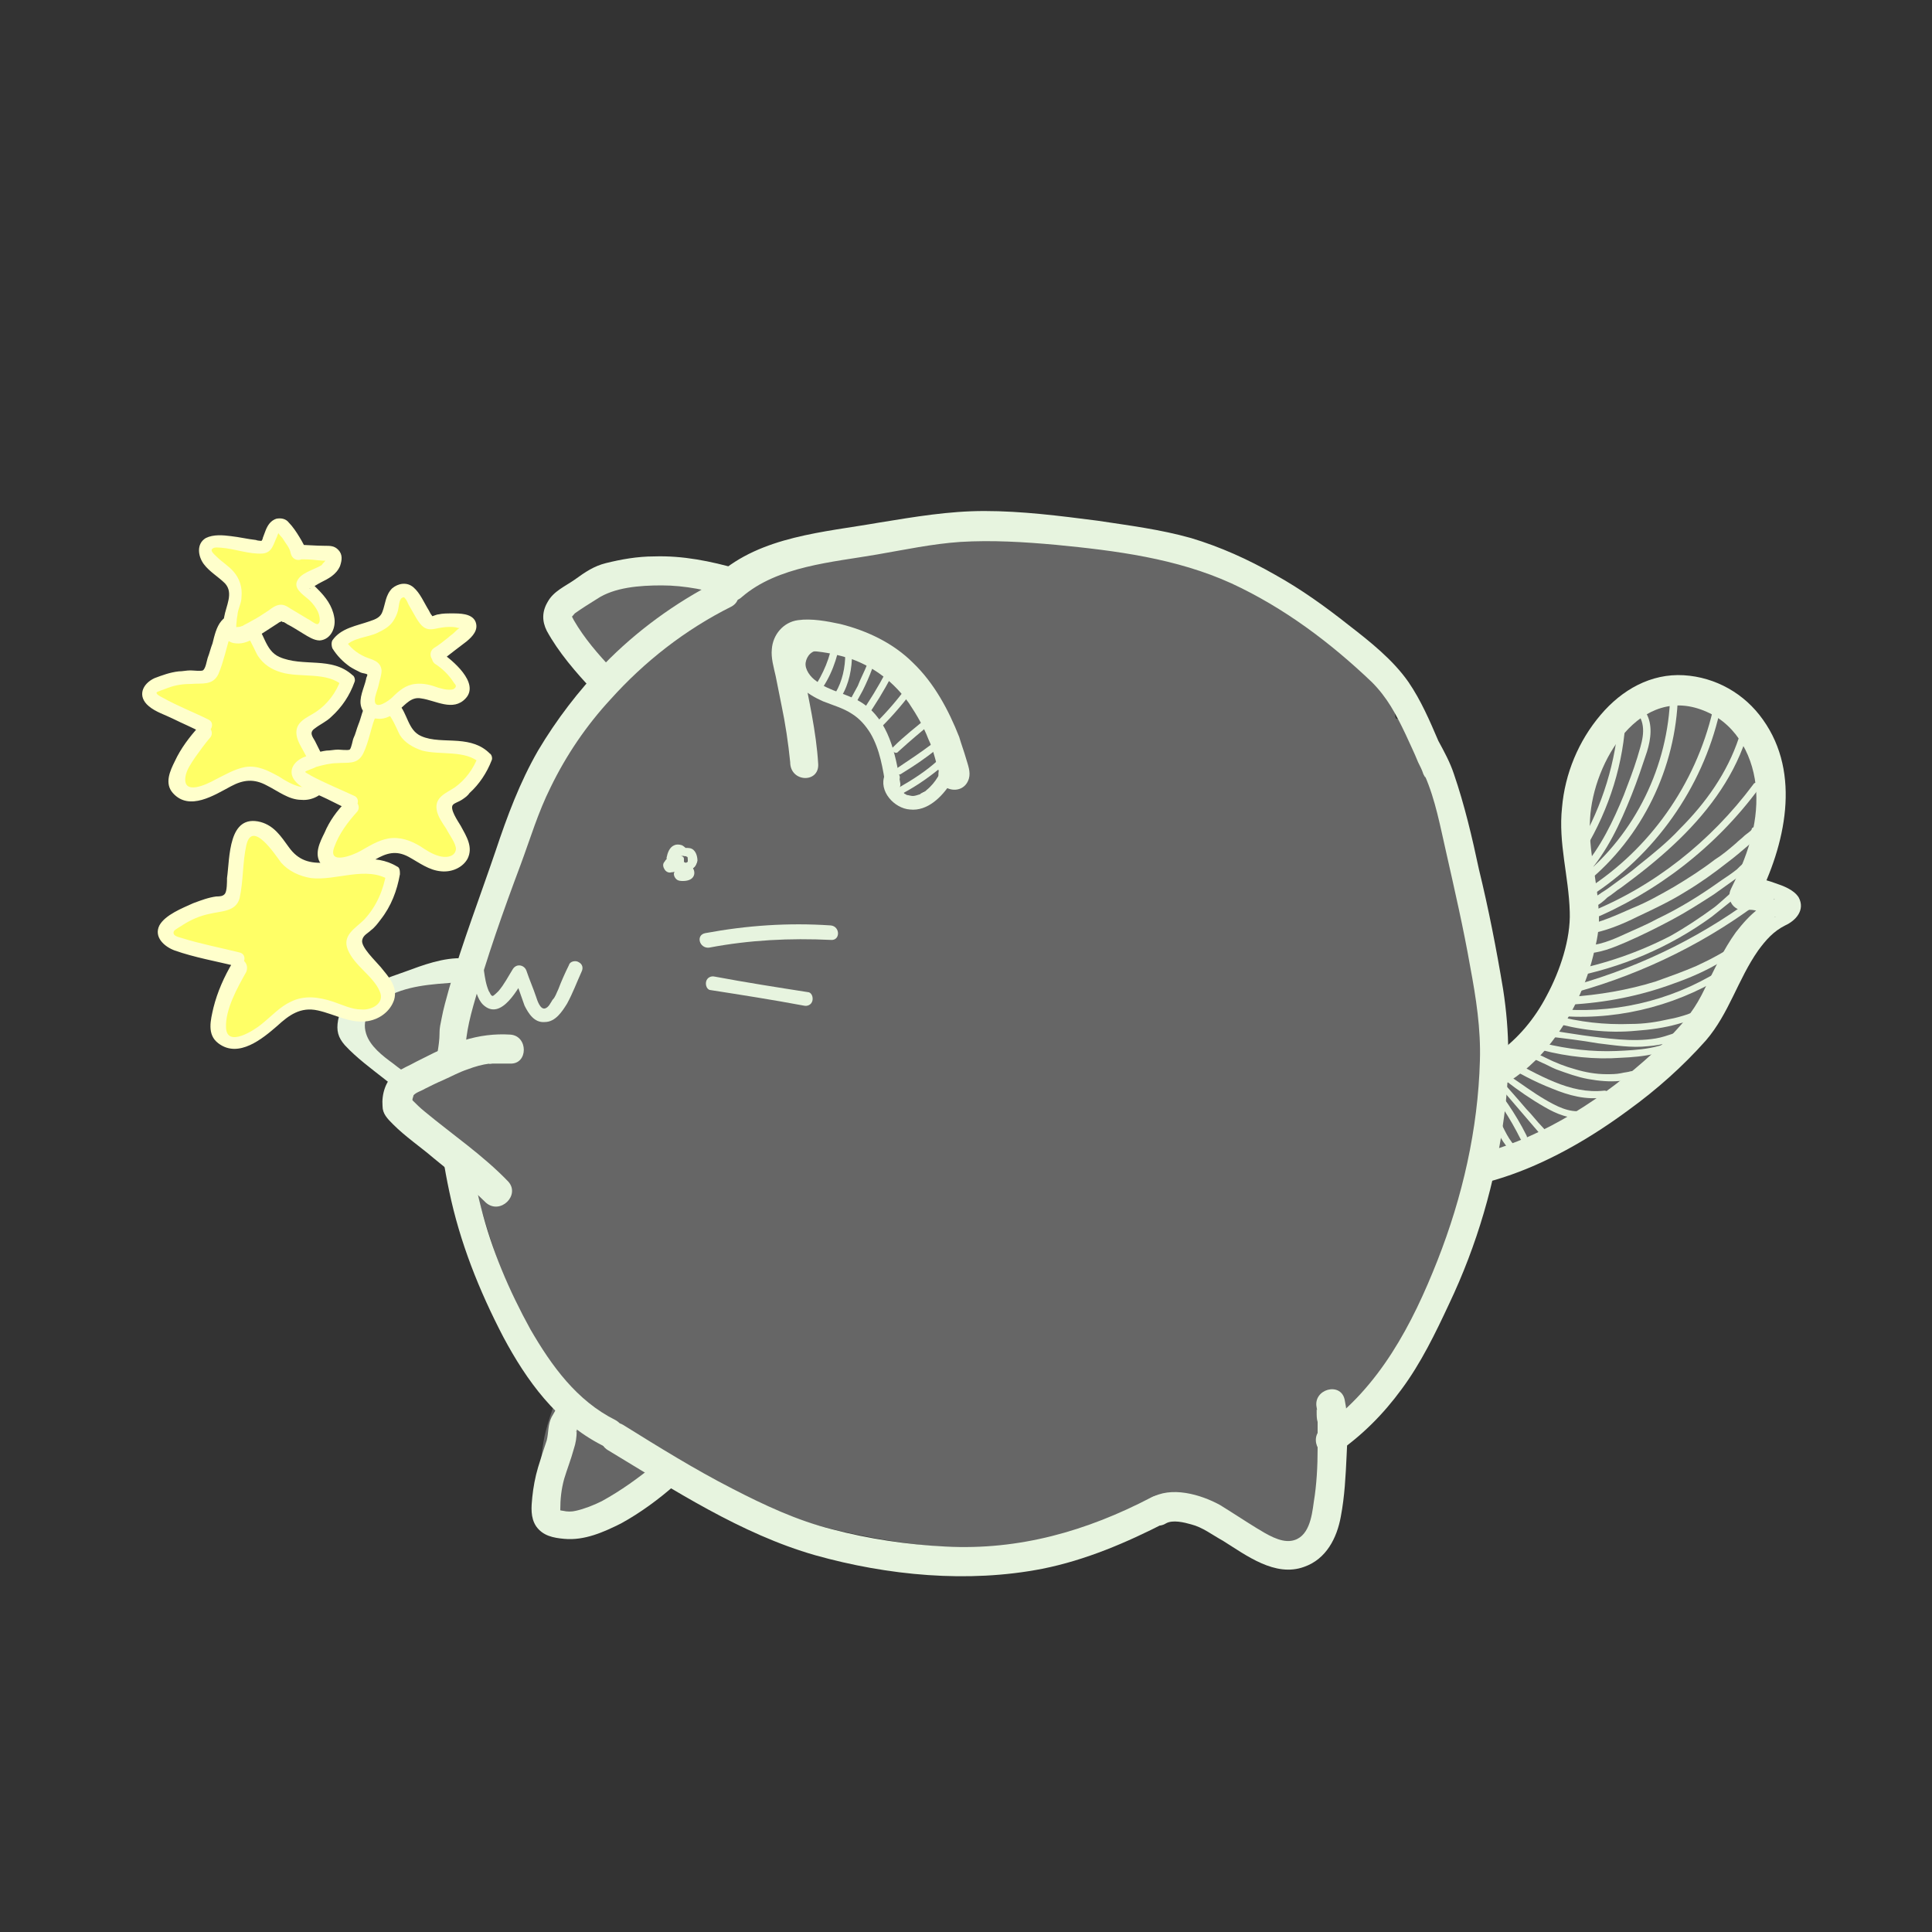 <?xml version="1.0" encoding="utf-8"?>
<!-- Generator: Adobe Illustrator 26.3.1, SVG Export Plug-In . SVG Version: 6.00 Build 0)  -->
<svg version="1.1" id="Calque_1" xmlns="http://www.w3.org/2000/svg" xmlns:xlink="http://www.w3.org/1999/xlink" x="0px" y="0px"
	 viewBox="0 0 200 200" style="enable-background:new 0 0 200 200;" xml:space="preserve">
<rect x="0" y="0" width="200" height="200" fill="#333333" stroke="none"/>
<style type="text/css">
	.st0{fill:#666666;}
	.st1{fill:#E7F4DF;}
	.st2{fill:#666666;stroke:#666666;stroke-width:0.5;stroke-miterlimit:10;}
	.st3{fill:none;stroke:#E7F4DF;stroke-miterlimit:10;}
	.st4{fill:#FFFF66;}
	.st5{fill:#FFFFCC;}
</style>
<g>
	<g>
		<path class="st0" d="M181.7,96.5c0.4-1,2.1-1.6,1.9-2.6c-0.1-0.5-0.4-1-0.7-1.3c-0.3-0.3-0.6-0.5-0.9-0.7
			c-0.1-0.1-0.7-0.3-0.8-0.5c-0.2-0.6,1.3-2,1.6-2.4c0.7-1.1,1.3-2.3,1.6-3.5c1.5-6-2.1-12-8-13.7c-0.6-0.2-1.1,0.1-1.4,0.4
			c-3.3-1-6.7,1.1-8.7,3.9c-1.3,1.8-2.6,4.1-3.1,6.2c-0.5,2,0.1,4,0.2,6c0.3,4.5-0.2,9.1-1.7,13.4c-0.7,2.1-1.7,4-3.3,5.5
			c-1.4,1.3-3,2.3-4.6,3.3c-3.5,2.2-7.2,4.6-8.5,8.8c-0.3,0.8,0.4,1.8,1.3,1.8c10.2-0.5,20.1-4.8,27.5-11.8
			C177.8,105.8,179.8,101.1,181.7,96.5z"/>
	</g>
	<g>
		<g>
			<g>
				<path class="st1" d="M147.8,114.8c4.9-0.5,9.3-2.6,12.4-6.4c2.4-2.9,4.1-6.5,4.9-10.2c0.3-1.2,0.5-2.5,0.4-3.7
					c-0.1-3.3-1.1-6.4-0.9-9.7c0.3-5.9,5.2-14.2,12.1-11.1c3.2,1.4,4.9,4.8,5.1,8.2c0.2,3.6-1,6.9-2.6,10.1
					c-0.6,1.2,0.4,2.5,1.7,2.2c0.6-0.1,1.3,0.2,1.8,0.3c0.3,0.1,0.5,0.2,0.8,0.3c0.7,0.3,0,0.2-0.1-0.4c0.1-0.4,0.1-0.8,0.2-1.2
					c0.1-0.3,0.2-0.1-0.1,0c-0.2,0.1-0.4,0.2-0.6,0.3c-0.3,0.2-0.6,0.4-0.9,0.6c-0.9,0.7-1.6,1.5-2.3,2.4c-1.3,1.8-2.2,3.8-3.2,5.8
					c-1,2.1-1.9,3.2-3.5,4.9c-4.8,4.8-10.7,9.1-17.1,11.4c-3.9,1.4-8.2,2.2-12.3,1.4c-1.9-0.4-2.7,2.5-0.8,2.9
					c9.3,1.8,18.5-2.6,25.8-8c2.9-2.1,5.6-4.5,8-7.2c2.4-2.8,3.3-6.3,5.4-9.3c0.8-1.1,1.6-2,2.8-2.6c1.1-0.5,2.1-1.6,1.4-2.9
					c-0.5-0.8-1.6-1.2-2.5-1.5c-1.1-0.4-2.3-0.7-3.5-0.4c0.6,0.7,1.1,1.5,1.7,2.2c2.9-5.7,4.6-13.1,0.6-18.7
					c-1.9-2.7-4.9-4.4-8.2-4.6c-3.4-0.2-6.4,1.5-8.6,4.1c-2.3,2.7-3.7,6.1-4,9.6c-0.4,3.7,0.7,7.1,0.8,10.8c0.1,2.8-1,6.1-2.4,8.7
					c-2.5,4.8-6.9,8.1-12.3,8.7C145.9,112,145.9,115,147.8,114.8L147.8,114.8z"/>
			</g>
		</g>
	</g>
	<g>
		<g>
			<path class="st1" d="M166.1,112.9c-1.8,0.2-3.5-0.2-5.2-0.9c-1.7-0.7-3.3-1.6-4.9-2.5c-0.4-0.2-0.8,0.4-0.4,0.6
				c1.6,1,3.3,1.9,5.1,2.6c1.7,0.7,3.5,1.2,5.4,0.9C166.6,113.6,166.6,112.9,166.1,112.9L166.1,112.9z"/>
		</g>
	</g>
	<g>
		<g>
			<path class="st1" d="M153.4,111.9c1.6,1.8,2.9,3.8,4,6c0.2,0.4,0.9,0.1,0.6-0.4c-1.1-2.2-2.5-4.2-4.1-6.1
				C153.6,111.1,153.1,111.6,153.4,111.9L153.4,111.9z"/>
		</g>
	</g>
	<g>
		<g>
			<path class="st1" d="M152.6,112.3c0.3,2.8,0.9,5.6,1.9,8.3c0.2,0.5,0.9,0.3,0.7-0.2c-0.9-2.6-1.6-5.3-1.9-8.1
				C153.3,111.9,152.5,111.9,152.6,112.3L152.6,112.3z"/>
		</g>
	</g>
	<g>
		<g>
			<path class="st1" d="M150.6,112.9c0,1.4,0,2.7-0.1,4.1c0,0.7,0,1.3,0,2c0,0.3,0,0.7,0,1c0,0.2,0,0.4,0,0.6c0,0.1,0,0.1,0,0.2
				c-0.1,0.2,0,0.3,0.3,0.3c-0.1,0.1-0.1,0.1-0.2,0.2c0,0-0.1,0-0.1,0c0.5,0,0.5-0.7,0-0.8c-0.7,0-0.6,1,0,1.1c0.9,0,0.7-1.5,0.7-2
				c0-2.2,0.1-4.4,0.1-6.6C151.4,112.4,150.6,112.4,150.6,112.9L150.6,112.9z"/>
		</g>
	</g>
	<g>
		<g>
			<path class="st1" d="M150,112.7c-0.5,1.4-1,2.8-1.4,4.2c-0.4,1.3-0.8,2.6-0.6,4c0.1,0.4,0.7,0.3,0.7-0.1c0-0.1,0-0.2,0-0.3
				c0-0.5-0.7-0.5-0.8,0c0,0.1,0,0.2,0,0.3c0.2,0,0.5-0.1,0.7-0.1c-0.2-1.3,0.3-2.6,0.7-3.8c0.4-1.3,0.9-2.6,1.3-3.9
				C150.9,112.5,150.1,112.3,150,112.7L150,112.7z"/>
		</g>
	</g>
	<g>
		<g>
			<path class="st1" d="M155.9,111.9c1.3,1,2.6,1.9,4,2.7c1.2,0.7,2.6,1.3,4.1,1.1c0.5-0.1,0.3-0.8-0.2-0.7
				c-1.4,0.2-2.7-0.5-3.9-1.2c-1.2-0.7-2.4-1.6-3.6-2.4C155.9,111,155.6,111.6,155.9,111.9L155.9,111.9z"/>
		</g>
	</g>
	<g>
		<g>
			<path class="st1" d="M154.3,111.4c1.2,1.4,2.4,2.8,3.6,4.2c0.6,0.7,1.2,1.4,1.8,2.1c0.5,0.5,1.1,1,1.8,0.8
				c0.5-0.2,0.3-0.9-0.2-0.7c-0.6,0.2-1.2-0.7-1.6-1.1c-0.6-0.6-1.1-1.3-1.7-1.9c-1.1-1.3-2.2-2.5-3.3-3.8
				C154.5,110.5,153.9,111,154.3,111.4L154.3,111.4z"/>
		</g>
	</g>
	<g>
		<g>
			<path class="st1" d="M151.7,112.7c0,2-0.2,4-0.1,5.9c0,0.8,0.1,1.6,0.6,2.2c0.3,0.5,1.1,0.9,1.5,0.2c0.2-0.4-0.4-0.8-0.6-0.4
				c0.1,0,0.1,0,0,0c-0.1,0-0.1-0.1-0.2-0.1c-0.1-0.1-0.1-0.2-0.2-0.3c-0.1-0.3-0.2-0.6-0.3-0.9c-0.1-0.7-0.1-1.3,0-2
				c0-1.5,0.1-3.1,0.1-4.6C152.4,112.2,151.7,112.2,151.7,112.7L151.7,112.7z"/>
		</g>
	</g>
	<g>
		<g>
			<path class="st1" d="M153.1,112.7c0.7,1.5,1.3,3.1,2,4.6c0.6,1.2,1.4,2.2,2.6,2.7c0.5,0.2,0.6-0.6,0.2-0.7
				c-1.2-0.4-1.8-1.6-2.3-2.6c-0.7-1.4-1.3-2.9-1.9-4.3C153.6,111.9,152.9,112.3,153.1,112.7L153.1,112.7z"/>
		</g>
	</g>
	<g>
		<g>
			<path class="st1" d="M157.7,109.6c0.7-0.2,1.3,0.1,1.9,0.4c0.5,0.2,1,0.5,1.5,0.7c1.1,0.4,2.2,0.8,3.3,1c1.1,0.2,2.2,0.3,3.3,0.2
				c0.5,0,1.1-0.1,1.6-0.2c0.4-0.1,0.8-0.2,1.1-0.5c0.1-0.1,0.1-0.3,0-0.4c-0.1-0.2-0.2-0.2-0.4-0.3c-0.1,0-0.3,0-0.4,0.1
				c0,0,0,0-0.1,0.1c-0.3,0.4,0.2,0.9,0.5,0.5c0,0,0,0,0.1-0.1c-0.1,0-0.2,0.1-0.4,0.1c0,0-0.1,0-0.1-0.1c0-0.1,0-0.3,0-0.4
				c-0.1,0.1-0.7,0.2-0.8,0.2c-0.3,0.1-0.6,0.1-1,0.2c-0.5,0.1-1,0.1-1.5,0.1c-1.1,0-2.2-0.2-3.2-0.5c-1.1-0.3-2.1-0.7-3.1-1.2
				c-0.8-0.4-1.7-0.8-2.6-0.5C157.1,109.1,157.3,109.8,157.7,109.6L157.7,109.6z"/>
		</g>
	</g>
	<g>
		<g>
			<path class="st1" d="M159.6,108.7c2.7,0.7,5.5,1,8.2,0.8c2.3-0.1,4.9-0.4,6.8-1.9c0.4-0.3-0.2-0.8-0.5-0.5
				c-1.8,1.5-4.6,1.6-6.8,1.7c-2.5,0.1-5-0.2-7.5-0.8C159.3,107.9,159.1,108.6,159.6,108.7L159.6,108.7z"/>
		</g>
	</g>
	<g>
		<g>
			<path class="st1" d="M160.5,106.7c0.1,0,0.1,0.1,0.2,0.1c-0.1,0.2-0.2,0.3-0.4,0.5c1.7,0.2,3.4,0.4,5.1,0.7
				c1.7,0.2,3.5,0.5,5.2,0.3c1.5-0.1,3.2-0.6,4.5-1.2c0.3-0.1,0.6-0.3,0.6-0.7c0-0.3-0.4-0.5-0.7-0.4c-0.2,0.1-0.3,0.2-0.3,0.4
				c0,0,0,0,0,0.1c0,0.5,0.7,0.5,0.8,0c0,0,0,0,0-0.1c-0.1,0.1-0.2,0.2-0.3,0.4c-0.2-0.3-0.5-0.4-0.8-0.2c-0.1,0-0.3,0.1-0.4,0.1
				c-0.3,0.1-0.5,0.2-0.8,0.3c-0.6,0.2-1.2,0.4-1.8,0.5c-1.2,0.2-2.5,0.2-3.8,0.1c-2.5-0.2-5-0.6-7.4-1c-0.2,0-0.4,0.3-0.4,0.5
				c0.2,0.4,0.5,0.6,0.9,0.4C161.3,107.1,160.9,106.5,160.5,106.7L160.5,106.7z"/>
		</g>
	</g>
	<g>
		<g>
			<path class="st1" d="M160.6,105.8c2.8,0.8,5.8,1.2,8.8,0.9c1.4-0.1,2.9-0.3,4.3-0.7c0.7-0.2,1.5-0.4,2.2-0.7
				c0.5-0.2,1-0.3,1.3-0.7c0.1-0.1,0.1-0.3,0-0.4c-0.1-0.2-0.2-0.3-0.4-0.3c-0.2,0-0.3,0-0.4,0.2c0,0,0,0.1,0,0.1
				c-0.3,0.4,0.4,0.8,0.6,0.4c0,0,0-0.1,0-0.1c-0.1,0.1-0.3,0.1-0.4,0.2c0,0,0,0,0-0.1c0-0.1,0-0.3,0-0.4c-0.2,0.4-1.5,0.6-1.9,0.8
				c-0.6,0.2-1.3,0.4-1.9,0.5c-1.3,0.3-2.6,0.5-4,0.5c-2.7,0.1-5.3-0.2-7.9-0.9C160.3,104.9,160.1,105.6,160.6,105.8L160.6,105.8z"
				/>
		</g>
	</g>
	<g>
		<g>
			<path class="st1" d="M161.9,105.2c6.1,0.4,12.3-1.3,17.4-4.7c0.4-0.3,0-0.9-0.4-0.6c-5,3.4-11,5-17,4.6
				C161.4,104.4,161.4,105.1,161.9,105.2L161.9,105.2z"/>
		</g>
	</g>
	<g>
		<g>
			<path class="st1" d="M162.5,104c3.7-0.2,7.3-0.9,10.8-2.2c1.7-0.6,3.3-1.3,4.8-2.2c0.5-0.3,3.1-1.4,1.9-2.3
				c-0.4-0.3-0.9,0.2-0.5,0.5c0.1,0.1-1.7,1.1-1.9,1.2c-0.7,0.4-1.4,0.7-2,1c-1.4,0.6-2.8,1.1-4.2,1.6c-2.9,0.9-5.9,1.4-8.9,1.6
				C162,103.2,162,104,162.5,104L162.5,104z"/>
		</g>
	</g>
	<g>
		<g>
			<path class="st1" d="M163.2,102.7c7.1-2,13.8-5.3,19.7-9.9c0.3-0.2,0.2-0.7-0.2-0.7c-0.3,0-0.5,0-0.8-0.1c-0.5,0-0.5,0.7,0,0.8
				c0.3,0,0.5,0,0.8,0.1c-0.1-0.2-0.1-0.5-0.2-0.7c-5.8,4.5-12.4,7.8-19.5,9.8C162.6,102.1,162.8,102.8,163.2,102.7L163.2,102.7z"/>
		</g>
	</g>
	<g>
		<g>
			<path class="st1" d="M164,98.7c1.6,0,3-0.6,4.4-1.2c1.6-0.7,3.2-1.5,4.7-2.3c1.5-0.8,2.9-1.7,4.3-2.6c0.7-0.5,1.4-1,2.1-1.5
				c0.3-0.2,0.7-0.5,1-0.8c0.3-0.2,0.9-0.6,1-0.8c0.1-0.5-0.6-0.7-0.7-0.2c-0.4,1.3,1.9,1.4,1.6,0.2c-0.1-0.5-0.7-0.8-1.2-0.6
				c-0.5,0.2-1,0.7-1.4,1.1c-0.5,0.4-1.1,0.8-1.7,1.2c-2.1,1.5-4.2,2.8-6.5,3.9c-1.1,0.6-2.3,1.1-3.4,1.6c-1.3,0.6-2.7,1.2-4.2,1.2
				C163.5,98,163.5,98.7,164,98.7L164,98.7z"/>
		</g>
	</g>
	<g>
		<g>
			<path class="st1" d="M164.4,96.7c1.8-0.3,3.5-1,5.1-1.8c1.7-0.8,3.4-1.6,5-2.6c1.5-0.9,2.9-1.9,4.3-3c0.8-0.6,1.5-1.2,2.2-1.8
				c0.4-0.4,1.2-0.8,1.2-1.5c0-0.2-0.1-0.3-0.3-0.4c-0.2-0.1-0.3,0-0.5,0.1c-0.1,0.1-0.1,0.3-0.1,0.5c0,0,0,0,0,0
				c0.3,0.4,0.9,0,0.6-0.4c0,0,0,0,0,0c0,0.2,0,0.3-0.1,0.5c0,0,0,0,0.1-0.1c-0.1,0-0.2,0.1-0.4,0.1c0,0,0.1,0,0.1,0
				c-0.1-0.1-0.2-0.2-0.3-0.4c0,0.1-0.6,0.5-0.7,0.6c-0.3,0.3-0.6,0.5-0.9,0.8c-0.7,0.6-1.4,1.2-2.2,1.7c-1.3,1-2.7,1.9-4.2,2.8
				c-1.4,0.8-2.8,1.6-4.3,2.2c-1.6,0.7-3.3,1.5-5,1.8C163.7,96,163.9,96.7,164.4,96.7L164.4,96.7z"/>
		</g>
	</g>
	<g>
		<g>
			<path class="st1" d="M164.5,95.3c7-2.9,13.1-7.6,17.6-13.7c0.3-0.4-0.4-0.8-0.6-0.4c-4.4,5.9-10.3,10.6-17.1,13.3
				C163.8,94.7,164,95.5,164.5,95.3L164.5,95.3z"/>
		</g>
	</g>
	<g>
		<g>
			<path class="st1" d="M163.9,93.1c0,0.6,0.5,1,1.1,0.8c0.5-0.2,1-0.6,1.4-1c0.5-0.3,0.9-0.7,1.4-1c1.9-1.4,3.8-2.9,5.5-4.5
				c3.2-3,6-6.6,7.4-10.8c0.2-0.5-0.6-0.7-0.7-0.2c-1.2,3.6-3.4,6.7-6.1,9.4c-1.3,1.4-2.8,2.6-4.3,3.8c-0.8,0.7-1.7,1.3-2.5,1.9
				c-0.4,0.3-0.8,0.6-1.3,0.9c-0.1,0.1-1.2,0.8-1.2,0.7C164.7,92.6,163.9,92.6,163.9,93.1L163.9,93.1z"/>
		</g>
	</g>
	<g>
		<g>
			<path class="st1" d="M164.6,92.8c6.7-4.3,11.6-11.2,13.4-19c0.1-0.5-0.6-0.7-0.7-0.2c-1.8,7.6-6.5,14.3-13.1,18.5
				C163.8,92.4,164.2,93.1,164.6,92.8L164.6,92.8z"/>
		</g>
	</g>
	<g>
		<g>
			<path class="st1" d="M164.2,91.4c5.8-4.7,9.3-11.9,9.5-19.4c0-0.5-0.7-0.5-0.8,0c-0.2,7.3-3.6,14.3-9.3,18.9
				C163.3,91.2,163.8,91.7,164.2,91.4L164.2,91.4z"/>
		</g>
	</g>
	<g>
		<g>
			<path class="st1" d="M169.7,74.1c0.8,1.4,0.2,2.9-0.2,4.3c-0.4,1.3-0.9,2.6-1.4,3.9c-1.1,2.7-2.4,5.4-4.3,7.6
				c0.2,0.1,0.4,0.1,0.6,0.2c0-0.2,0-0.4,0-0.5c0.1-0.5-0.6-0.7-0.7-0.2c-0.1,0.3-0.1,0.6,0,0.9c0.1,0.3,0.4,0.4,0.6,0.2
				c2.1-2.4,3.4-5.2,4.6-8.2c0.6-1.5,1.1-3,1.6-4.5c0.4-1.3,0.6-2.8-0.1-4C170.1,73.3,169.4,73.7,169.7,74.1L169.7,74.1z"/>
		</g>
	</g>
	<g>
		<g>
			<path class="st1" d="M162.5,101.2c5.3-1,10.3-3.1,14.7-6.3c1-0.8,2-1.6,3-2.4c0.5-0.5,1.7-1.2,1.6-2c-0.2-1.6-2.6-0.2-1.1,0.8
				c0.4,0.3,0.8-0.4,0.4-0.6c0,0-3.3,3-3.6,3.2c-1.5,1.1-3,2.1-4.6,3c-3.3,1.7-6.8,2.9-10.4,3.6C161.8,100.6,162,101.3,162.5,101.2
				L162.5,101.2z"/>
		</g>
	</g>
	<g>
		<g>
			<path class="st1" d="M167.6,74.1c-0.3,4.7-1.7,9.3-4.1,13.4c-0.3,0.4,0.4,0.8,0.6,0.4c2.5-4.2,4-8.9,4.2-13.8
				C168.4,73.6,167.7,73.6,167.6,74.1L167.6,74.1z"/>
		</g>
	</g>
</g>
<g>
	<g>
		<path class="st1" d="M47.9,114.4c-2.7-2.8-6-5-9-7.5c-0.2-0.2-0.5-0.4-0.7-0.6c-0.1-0.1-0.2-0.2-0.3-0.3c-0.3-0.3,0.1,0.2,0,0
			c-0.1-0.2,0.2,0.5,0.1,0.5c0,0,0.1-0.6,0.1-0.6c0.1-0.2,0.1-0.2,0.2-0.4c0.1-0.2,0.2-0.2,0-0.1c0,0,0.1-0.1,0.1-0.1
			c1.3-0.8,2.5-1.2,3.8-1.7c1.1-0.4,2.2-0.8,3.3-1.1c0.5-0.1,1-0.2,1.5-0.3c0.3-0.1,0.1,0,0,0c0.1,0,0.3,0,0.4,0c0.2,0,0.4,0,0.6,0
			c1.9,0.1,1.9-2.9,0-3c-2.1-0.1-4.2,0.7-6.1,1.4c-1.7,0.6-3.5,1.2-5,2.2c-1,0.6-1.7,1.7-1.9,2.8c-0.2,1.1,0,1.8,0.7,2.6
			c1.2,1.3,2.7,2.4,4.1,3.5c2,1.6,4,3.1,5.8,4.9C47.1,117.9,49.2,115.8,47.9,114.4L47.9,114.4z"/>
	</g>
</g>
<g>
	<path class="st2" d="M153.8,103.9c-0.8-4.5-1.6-8.4-2.6-12.8c-0.2-0.5-0.3-1-0.4-1.5c-0.1-0.6-0.1-1.1-0.1-1.6c-0.1,0-0.3,0-0.4,0
		c0-0.1,0-0.2,0-0.2c-0.9-4.3-2.6-8.3-4.1-12.3c0.7-2.9-2.4,0.9-2-2c0.5-3.3-3.6-2.7-5.2-5.8c-0.7-1.3-1.8-2.4-3.2-2.8
		c-1.8-0.6-3.1-1.4-3.1-1.4s-0.8-5.3-3.8-3.3c-14.3-7.2-29.6-7.1-44.8-2c-1.3-1.1-7,3.5-8.4,2.6c-1.5-1-2.1-0.6-7.2-0.7
		c-1.9,0-5,0.1-6.9,0.7c-1.2,0.4-2.3,1.3-2.7,2.5c-0.2,0.6-0.2,1.3-0.3,1.9c-0.4,2.5,2.7,1.4,2.5,3.9c-0.1,1.9,0.4,0.7,0.5,2.7
		c-0.1,0.1-3.7,5.6-5.8,11.3c-0.1,0-0.3,0-0.6,0c-0.1,0.3-0.2,0.7-0.4,1c-0.1,0.2-0.2,0.4-0.3,0.6c-0.4,0.7-2.3,3.3-2.4,4.1
		c0,0,0,0,0,0c0,0,0,0,0,0c0,3.6-5.6,20.6-5.5,20.9c0.1,0.3,3.4,22.6,11.6,33.9c0,0,0,0,0,0c-0.5,1.7-1.2,3.4-1.6,5.2
		c-0.3,1.6-0.5,3.3-0.3,4.9c0.2,1.6,1.4,2.5,2.9,2.8c3.1,0.7,6.3-0.5,9-2.1c0.9-0.5,1.7-1,2.5-1.6c15.1,6.5,33.6,10.5,49.2,3.8
		c0.1,0,0.3-0.1,0.4-0.2c0.8-0.5,2-0.1,2.8,0.1c1.2,0.3,2.2,1.1,3.2,1.7c2.5,1.6,5.6,3.9,8.6,2.6c2.8-1.2,3.7-4.6,3.6-7.4
		c-0.1-0.9-0.2-1.9-0.3-2.8c2.1-2.5,4.5-4.7,6.4-7.3c2.1-3,3.8-6.4,5.4-9.7c2.6-5.7,6.1-20.9,5.5-23.7
		C154.9,109.3,154,104.8,153.8,103.9z"/>
</g>
<g>
	<g>
		<path class="st1" d="M62.9,150.1c6.8,4.1,13.8,8.7,21.5,10.9c7.5,2.1,15.8,2.9,23.5,1.4c4.5-0.9,8.7-2.7,12.8-4.8
			c1.7-0.9,0.2-3.5-1.5-2.6c-6.7,3.5-13.7,5.5-21.3,5.1c-4-0.2-8-0.8-11.8-1.8c-3.6-0.9-7-2.5-10.3-4.2c-3.9-2-7.6-4.3-11.3-6.6
			C62.8,146.5,61.3,149.1,62.9,150.1L62.9,150.1z"/>
	</g>
</g>
<g>
	<g>
		<path class="st1" d="M57.6,146.3c0,0.1,0-0.9,0-0.6c0,0.1,0-0.1,0.1-0.1c-0.1,0.1-0.1,0.3-0.2,0.4c-0.1,0.2-0.3,0.5-0.4,0.7
			c-0.4,0.8-0.3,1.6-0.5,2.4c-0.3,0.9-0.6,1.8-0.9,2.8c-0.3,1-0.5,2.1-0.6,3.1c-0.1,1-0.2,2.1,0.4,3c0.7,1,1.8,1.2,2.9,1.3
			c2.1,0.2,4.1-0.7,5.9-1.6c2-1.1,3.9-2.5,5.6-4c0.6-0.5,0.5-1.6,0-2.1c-0.6-0.6-1.5-0.5-2.1,0c-1.7,1.4-3.5,2.7-5.5,3.8
			c-0.8,0.4-1.8,0.8-2.7,1c-0.4,0.1-0.9,0.1-1.3,0c-0.1,0-0.5-0.1-0.5-0.1c0.2,0.1,0.2,0.2,0.2,0.4c0-0.1,0-0.3,0-0.4
			c0-1.1,0.1-2.1,0.4-3.2c0.3-1,0.7-2,1-3.1c0.2-0.6,0.3-1.2,0.3-1.9c0-0.3,0-0.3,0-0.1c-0.1,0.3-0.1,0.3-0.1,0.2
			c0.1-0.1,0.1-0.2,0.2-0.3c0.4-0.7,0.9-1.5,0.7-2.3c-0.3-0.8-1-1.3-1.8-1C57.9,144.7,57.3,145.6,57.6,146.3L57.6,146.3z"/>
	</g>
</g>
<g>
	<g>
		<path class="st1" d="M120.7,157.7c0.7-0.4,1.9-0.1,2.6,0.1c1.2,0.3,2.2,1.1,3.3,1.7c2.4,1.5,5.4,3.8,8.4,2.7
			c2.3-0.8,3.4-3,3.8-5.2c0.4-2.1,0.5-4.2,0.6-6.3c0.1-1.9,0.2-3.9-0.2-5.8c-0.4-1.9-3.3-1.1-2.9,0.8c0,0.1,0.1,0.4,0,0.2
			c0-0.2,0,0.2,0,0.3c0,0.3,0,0.7,0.1,1c0,0.9,0,1.8,0,2.7c0,1.9-0.1,3.8-0.4,5.6c-0.2,1.5-0.5,3.7-2.3,4c-1.2,0.2-2.6-0.7-3.6-1.3
			c-1.3-0.8-2.5-1.6-3.8-2.4c-2-1.1-5.1-2-7.2-0.7C117.6,156.1,119.1,158.7,120.7,157.7L120.7,157.7z"/>
	</g>
</g>
<path class="st3" d="M141.6,161.4"/>
<g>
	<g>
		<path class="st1" d="M63.4,69.3c-1.5-1.6-2.9-3.2-4-5.1c-0.1-0.2-0.3-0.6-0.4-0.7c0,0,0.2,0.4,0.1,0.4c0.1,0,0.3-0.3,0.4-0.4
			c0.7-0.5,1.5-1,2.3-1.5c1.8-1.2,4.4-1.4,6.7-1.4c2.4,0,4.8,0.5,7.1,1.2c1.9,0.5,2.6-2.4,0.8-2.9c-2.8-0.8-5.7-1.4-8.7-1.3
			c-1.7,0-3.4,0.3-5,0.7c-1.2,0.3-2.1,0.9-3.2,1.7c-1,0.7-2.2,1.2-2.8,2.3c-0.6,1-0.6,2-0.1,3c1.2,2.2,3,4.3,4.8,6.2
			C62.6,72.8,64.7,70.6,63.4,69.3L63.4,69.3z"/>
	</g>
</g>
<g>
	<g>
		<path class="st1" d="M70.1,89c-0.1-0.2-0.4-0.4-0.7-0.3c-0.3,0.1-0.5,0.3-0.6,0.5c-0.2,0.2-0.2,0.5,0,0.8c0.1,0.2,0.4,0.4,0.7,0.3
			c0.6,0,0.9-0.6,0.9-1.1c0.1-0.5,0-1-0.6-1.1c0.1,0.2,0.1,0.5,0.2,0.7c0.2-0.1,0.3-0.2,0.5-0.2c0.1,0,0.2-0.1,0.2-0.1
			c0.1,0,0.1,0,0.2,0c0.1,0,0.2,0,0.2,0.1c0.1,0.1,0.1,0.3,0.1,0.4c0,0.1,0,0.2,0,0.3c0,0.1,0,0,0,0.1c0,0,0,0,0,0c0,0,0,0,0,0
			c0,0-0.1,0-0.1,0c-0.1,0-0.2,0-0.3-0.1c-0.1-0.1-0.1-0.2-0.1-0.3c-0.2,0-0.5,0.1-0.7,0.1c0,0.3,0.1,0.5,0.1,0.8
			c0,0.2,0.1,0.5,0.3,0.6c0.3,0.3,1,0.3,1.1-0.2c0.1-0.3-0.1-0.4-0.4-0.5c-0.4,0-1.2,0-1.3,0.5c-0.1,0.2,0,0.5,0.2,0.7
			c0.2,0.2,0.5,0.2,0.7,0.2c0.4,0,0.9-0.1,1.1-0.5c0.2-0.4,0-0.9-0.4-1.2c-0.2-0.1-0.4-0.2-0.7-0.3c-0.1,0-0.3-0.1-0.4-0.1
			c-0.2,0-0.3,0.1-0.4,0.1c0.1,0,0.1,0,0.2-0.1c0,0,0,0,0,0c0.1,0,0.1,0.1,0.2,0.1c0,0.1,0,0.2,0.1,0.3c0,0,0,0,0,0
			c0,0,0-0.1,0.1-0.1c0-0.1,0-0.2,0-0.3c0-0.2-0.1-0.3-0.3-0.4c-0.1-0.1-0.3-0.2-0.5-0.2c-0.1,0-0.3,0.1-0.4,0
			c0.1,0.2,0.2,0.3,0.3,0.5c0.1-0.3,0.2-0.7,0.4-0.8c0.1-0.1,0.2-0.1,0.3,0c0.1,0.1,0.3,0.2,0.4,0.3c0.3,0.4,0.9-0.2,0.5-0.5
			c-0.2-0.2-0.4-0.4-0.6-0.5c-0.3-0.1-0.6-0.1-0.8,0c-0.5,0.2-0.7,0.8-0.8,1.3c0,0.2,0.1,0.4,0.3,0.5c0.2,0,0.3,0,0.5,0
			c0.1,0,0.1,0,0.2,0c0,0,0,0,0,0c0,0,0,0,0,0c0,0,0,0,0,0c0-0.1,0-0.2,0-0.1c0,0-0.1,0.1-0.1,0.2c0,0.1,0,0.3,0,0.4
			c0.1,0.2,0.3,0.3,0.5,0.2c0.1,0,0.1-0.1,0.2-0.1c0.2,0.1,0.4,0.1,0.6,0.2c0,0,0.1,0,0.1,0.1c0,0,0.1,0.1,0,0c0,0,0,0.1,0,0.1
			c0,0,0,0,0,0c0,0,0,0,0,0c0,0-0.1,0,0,0c0,0-0.1,0.1-0.1,0c-0.1,0-0.2,0-0.3,0c-0.1,0-0.2,0-0.3,0c-0.2,0,0,0,0,0c0,0,0,0.2,0,0.1
			c0,0,0,0.1-0.1,0.1c0,0,0.1,0,0.1,0c0.1,0,0.1,0,0.2,0c0.1,0,0.3,0,0.4,0c-0.1-0.2-0.2-0.3-0.4-0.5c0,0,0.1-0.1,0.1-0.1
			c0,0,0,0,0,0c0,0,0,0,0,0c0,0,0,0,0,0c0,0,0,0,0,0c0.1,0,0,0,0,0c0,0,0-0.1,0-0.1c-0.1-0.3-0.1-0.6-0.1-0.9c0-0.2-0.2-0.3-0.4-0.3
			c-0.2,0-0.3,0.2-0.3,0.4c0,0.6,0.4,1.1,1,1.1c0.6,0,1-0.5,1.1-1c0-0.5-0.2-1.2-0.8-1.3c-0.6-0.1-1.1,0.1-1.6,0.4
			c-0.1,0.1-0.2,0.3-0.2,0.4c0,0.2,0.2,0.3,0.4,0.3c0,0-0.1,0-0.1,0c0,0,0,0,0,0c0,0,0,0,0,0c0,0,0,0,0,0.1c0-0.1,0,0.1,0,0.1
			c0,0,0,0.1,0,0.1c0,0.2-0.1,0.4-0.2,0.5c0,0-0.1,0,0,0c0,0-0.1,0,0,0c0,0,0,0,0,0c0,0,0.1,0.1,0,0c0,0,0,0.1,0,0.1
			c0,0,0.1-0.1,0.1-0.2c0,0,0,0,0,0c0,0,0,0,0,0c0,0-0.1,0-0.1-0.1C69.7,89.8,70.3,89.5,70.1,89L70.1,89z"/>
	</g>
</g>
<g>
	<g>
		<path class="st1" d="M69.9,88.8c0.1,0,0.2-0.1,0.2-0.1c0,0,0.1,0,0.1,0c0.1,0-0.1,0,0,0c0.1-0.1,0.3-0.1,0.4-0.1c-0.1,0,0,0,0,0
			c0,0,0.1,0,0.1,0c0,0,0.1,0,0.1,0c0,0,0,0,0,0c0,0,0,0,0.1,0c0.1,0,0.1,0,0.2,0.1c0,0,0,0,0,0c0,0,0,0,0,0c0,0,0,0,0.1,0
			c0.1,0-0.1-0.1,0,0c0,0,0,0,0.1,0.1c0,0,0,0,0,0c0,0,0,0,0,0c0,0,0.1,0.1,0,0.1c0-0.1,0-0.1,0,0c0,0,0,0,0,0c0,0.1,0,0,0,0
			c0,0,0,0.1,0,0.1c0,0.1,0-0.1,0,0c0,0,0,0,0,0.1c0,0,0,0,0,0c0,0,0,0,0,0c0,0,0,0.1,0,0.1c0,0,0,0,0,0c0,0,0-0.1,0,0c0,0,0,0,0,0
			c0,0,0.1,0,0,0c0,0,0,0,0,0c-0.1,0,0.1,0,0,0c-0.1,0,0.1,0,0,0c-0.2,0-0.4,0.2-0.4,0.4c0,0.2,0.2,0.4,0.4,0.4
			c0.3,0,0.6-0.2,0.7-0.4c0.1-0.2,0.2-0.5,0.1-0.8c-0.2-0.6-0.9-0.9-1.5-0.8c-0.4,0.1-0.7,0.2-1.1,0.4c-0.2,0.1-0.2,0.4-0.1,0.5
			C69.5,88.8,69.7,88.9,69.9,88.8L69.9,88.8z"/>
	</g>
</g>
<g>
	<g>
		<path class="st1" d="M73.4,98.1c4.2-0.8,8.4-1,12.6-0.8c1,0.1,1-1.4,0-1.5c-4.4-0.3-8.7,0-13,0.8C72,96.8,72.4,98.2,73.4,98.1
			L73.4,98.1z"/>
	</g>
</g>
<g>
	<g>
		<path class="st1" d="M73.6,102.5c3.2,0.5,6.4,1,9.6,1.6c0.4,0.1,0.8-0.1,0.9-0.5c0.1-0.4-0.1-0.9-0.5-0.9c-3.2-0.5-6.4-1-9.6-1.6
			c-0.4-0.1-0.8,0.1-0.9,0.5C73,102,73.2,102.5,73.6,102.5L73.6,102.5z"/>
	</g>
</g>
<path class="st3" d="M106.8,119.9"/>
<path class="st3" d="M106.8,119.9"/>
<path class="st0" d="M51,112.4c1.3-2.8,2.2-5.8,2.5-8.9c0.1-0.7,0-1.5-0.5-2c-0.6-0.7-1.5-0.7-2.3-0.5c-1.2,0.4-2.3,0.6-3.5,0.7
	c-2.5,0.2-5.2,0.3-7.5,1.7c-1.3,0.8-2.3,2-1.8,3.6c0.4,1.3,1.7,2.3,2.8,3.1c2.5,2,5.3,3.4,8.4,4.3c0.6,0.2,1,0,1.3-0.4
	c0.2,0.1,0.5,0.3,0.7,0.4c0.4,0.2,0.8-0.4,0.4-0.6c-0.2-0.1-0.5-0.3-0.7-0.4c0.1-0.2,0.1-0.4,0-0.6C50.8,112.6,50.9,112.5,51,112.4z
	"/>
<g>
	<g>
		<g>
			<path class="st1" d="M63.7,147c-4-2-6.6-5.6-8.8-9.4c-2.2-4-4-8.2-5.1-12.6c-1.2-4.6-1.8-9.4-1.7-14.1c0-2.8,0.2-4.3,0.9-6.8
				c1.4-5,3.1-9.8,4.9-14.6c1-2.7,1.8-5.4,3.1-8c1.6-3.3,3.7-6.4,6.2-9.1c3.5-3.9,7.7-7.2,12.5-9.6c1.7-0.9,0.2-3.5-1.5-2.6
				c-4.3,2.2-8.3,5.1-11.7,8.6c-2.6,2.7-4.9,5.7-6.8,8.9c-1.9,3.3-3.2,6.8-4.4,10.4c-1.6,4.7-3.4,9.4-4.8,14.2
				c-0.3,1.1-0.6,2.1-0.8,3.2c-0.1,0.5-0.2,0.9-0.2,1.4c0,0.4,0-0.2,0,0.1c0,0.6-0.1,1.3-0.2,1.9c-0.3,4.8,0.2,9.7,1.2,14.4
				c1.1,5.3,3.1,10.3,5.6,15.1c2.4,4.5,5.5,8.8,10.2,11.2C63.9,150.5,65.4,147.9,63.7,147L63.7,147z"/>
		</g>
	</g>
</g>
<path class="st0" d="M54,120.7c1.3-2.8,2.2-5.8,2.5-8.9c0.1-0.7,0-1.5-0.5-2c-0.6-0.7-1.5-0.7-2.3-0.5c-1.2,0.4-2.3,0.6-3.5,0.7
	c-2.5,0.2-5.2,0.3-7.5,1.7c-1.3,0.8-2.3,2-1.8,3.6c0.4,1.3,1.7,2.3,2.8,3.1c2.5,2,5.3,3.4,8.4,4.3c0.6,0.2,1,0,1.3-0.4
	c0.2,0.1,0.5,0.3,0.7,0.4c0.4,0.2,0.8-0.4,0.4-0.6c-0.2-0.1-0.5-0.3-0.7-0.4c0.1-0.2,0.1-0.4,0-0.6C53.8,120.9,53.9,120.8,54,120.7z
	"/>
<g>
	<g>
		<path class="st1" d="M52.6,122.3c-2.6-2.7-5.7-4.8-8.6-7.2c-0.5-0.4-0.9-0.8-1.3-1.2c-0.2-0.2-0.1-0.1,0,0.1c-0.1-0.3,0,0,0,0.1
			c0,0.1,0,0.6,0,0.1c0-0.1,0-0.3,0-0.4c0-0.1,0.1-0.3,0.1-0.4c0.2-0.3,0.9-0.5,1.2-0.7c0.6-0.3,1.2-0.6,1.9-0.9
			c0.9-0.4,1.6-0.8,2.5-1.1c0.8-0.3,1.5-0.5,2.3-0.6c-0.3,0.1,0.2,0,0.3,0c0.2,0,0.4,0,0.6,0c0.4,0,0.8,0,1.2,0c1.9,0.1,1.9-2.9,0-3
			c-1.6-0.1-3.2,0.1-4.8,0.6c-1,0.4-2.1,0.8-3.1,1.3c-0.6,0.3-1.2,0.6-1.8,0.9c-0.7,0.4-1.5,0.7-2.2,1.2c-1,0.8-1.4,2.2-1.3,3.4
			c0,0.8,0.5,1.3,1.1,1.9c1.3,1.3,2.8,2.3,4.2,3.5c1.8,1.5,3.7,2.9,5.4,4.6C51.8,125.8,53.9,123.7,52.6,122.3L52.6,122.3z"/>
	</g>
</g>
<g>
	<path class="st4" d="M24.8,100c-1.1,1.8-1.9,3.7-2.2,5.8c-0.1,0.4-0.1,0.8,0,1.1c0.3,0.7,1.1,1,1.9,0.9c2.7-0.2,4.2-3.6,6.9-4
		c1.1-0.2,2.3,0.2,3.4,0.6c1.1,0.4,2.2,0.8,3.4,0.6c1.1-0.2,2.2-1.3,2-2.4c-0.1-0.5-0.5-1-0.8-1.4c-0.8-1-1.6-1.9-2.4-2.9
		c-0.2-0.3-0.5-0.6-0.5-1c0-0.5,0.4-0.8,0.8-1.1c1.8-1.5,3-3.6,3.3-5.9c-3-2-7.7,1.2-10.5-1.1c-0.8-0.7-1.3-1.8-2.1-2.5
		c-0.8-0.8-2.2-1.2-2.9-0.4c-0.4,0.4-0.5,1-0.5,1.5c-0.2,1.6-0.4,3.1-0.6,4.7c0,0.3-0.1,0.6-0.3,0.8c-0.2,0.2-0.5,0.2-0.8,0.3
		c-1.9,0.3-3.8,1-5.3,2.2c-0.2,0.2-0.5,0.4-0.6,0.7c-0.2,0.7,0.7,1.2,1.5,1.4c2,0.5,4,1,6,1.5"/>
	<g>
		<path class="st5" d="M24.1,99.6c-0.9,1.5-1.6,3.1-2,4.7c-0.3,1.3-0.7,2.8,0.5,3.7c2.1,1.6,4.6-0.5,6.1-1.8c1.2-1.1,2.4-2,4.2-1.6
			c1.8,0.4,3.4,1.4,5.2,1.1c1.2-0.2,2.3-1,2.7-2.2c0.4-1.4-0.6-2.4-1.4-3.4c-0.5-0.6-2.1-2.1-1.9-2.8c0.1-0.5,0.6-0.7,0.9-1
			c0.4-0.3,0.7-0.7,1-1.1c1.1-1.4,1.7-3,2-4.7c0-0.3,0-0.7-0.3-0.8c-2.3-1.4-4.9-0.5-7.4-0.4c-1.6,0.1-2.8-0.2-3.8-1.6
			c-0.8-1.1-1.5-2.2-2.9-2.6c-3.4-0.9-3.2,3.7-3.5,5.8c0,0.4,0,1.3-0.2,1.6c-0.2,0.3-0.6,0.3-0.9,0.3c-0.8,0.1-1.6,0.4-2.4,0.7
			c-1.1,0.5-2.9,1.2-3.5,2.3c-0.6,1.2,0.5,2.2,1.6,2.6c2,0.7,4.2,1.1,6.3,1.6c0.9,0.2,1.3-1.2,0.4-1.4c-2-0.5-4.1-0.9-6-1.5
			c-0.3-0.1-1-0.2-0.8-0.7c0.1-0.2,0.9-0.6,1-0.7c0.8-0.5,1.7-0.9,2.7-1.1c1.2-0.3,2.7-0.2,3.1-1.6c0.4-1.8,0.3-3.7,0.7-5.5
			c0.6-2.7,3,1,3.6,1.8c0.8,0.9,1.9,1.4,3.1,1.6c2.6,0.3,5.7-1.3,8.1,0.2c-0.1-0.3-0.2-0.6-0.3-0.8c-0.3,1.8-1,3.5-2.3,4.9
			c-0.9,0.9-2.3,1.6-1.7,3.1c0.7,1.7,2.6,2.7,3.3,4.3c0.6,1.3-0.9,2-1.9,1.9c-1,0-2-0.5-2.9-0.8c-1.5-0.5-3-0.7-4.4,0
			c-1.1,0.5-2,1.5-3,2.3c-0.7,0.6-3.6,2.5-3.7,0.4c-0.1-1.9,1.2-4.2,2.1-5.8C25.9,99.5,24.6,98.8,24.1,99.6L24.1,99.6z"/>
	</g>
</g>
<g>
	<g>
		<path class="st1" d="M84.7,79.1c-0.2-3.4-1-6.7-1.6-10c-0.1-0.3-0.4-1.4-0.2-1.6c0.2-0.2,0.8-0.1,1.2-0.1c1.4,0.1,2.7,0.4,4,0.8
			c2.5,0.9,4.5,2.5,6,4.6c0.8,1.2,1.5,2.4,2,3.7c0.3,0.6,0.5,1.3,0.7,2c0.1,0.4,0.2,0.7,0.3,1.1c0.1,0.2,0.1,0.4,0.2,0.5
			c0.1,0.3,0.1,0.4,0,0.2c0.1-0.4,0.3-0.7,0.4-1.1c0,0-0.1,0.1-0.1,0.1c0.5-0.1,1-0.3,1.5-0.4c0,0-0.1,0-0.1,0c0.3,0.3,0.7,0.7,1,1
			c0,0,0-0.1,0-0.1c0,0.3,0,0.5,0,0.8c0,0,0-0.1,0-0.1c-0.6,0.3-1.2,0.7-1.8,1c0,0,0,0,0.1,0c0.8,0.1,1.6-0.2,1.8-1
			c0.2-0.7-0.2-1.7-1-1.8c0,0,0,0-0.1,0c-0.8-0.1-1.7,0.2-1.8,1c-0.5,2.1,2.5,2.9,3.1,0.9c0.2-0.7-0.1-1.4-0.3-2.1
			c-0.2-0.7-0.5-1.5-0.7-2.2c-1.1-2.8-2.6-5.6-4.8-7.7c-2-2-4.7-3.3-7.5-4c-1.4-0.3-3-0.6-4.4-0.4c-1.5,0.2-2.6,1.5-2.7,3
			c-0.1,0.9,0.2,1.9,0.4,2.8c0.2,1,0.4,2,0.6,3c0.4,1.9,0.7,3.9,0.9,5.9C81.8,81,84.8,81.1,84.7,79.1L84.7,79.1z"/>
	</g>
</g>
<g>
	<path class="st4" d="M21.1,75.8c-1.2,1.3-2.2,2.8-2.8,4.4c-0.1,0.3-0.2,0.6-0.2,0.9c0.1,0.6,0.8,1,1.4,1.1c2.3,0.3,4.1-2.3,6.4-2.2
		c1,0,1.9,0.6,2.7,1.1c0.8,0.5,1.7,1,2.7,1c1,0,2-0.7,2-1.7c0-0.5-0.2-0.9-0.4-1.3c-0.5-0.9-1-1.9-1.5-2.8c-0.1-0.3-0.3-0.6-0.2-0.9
		c0.1-0.4,0.5-0.6,0.8-0.8c1.7-0.9,3.1-2.5,3.7-4.4c-2.2-2.2-6.6-0.3-8.5-2.7c-0.6-0.7-0.8-1.7-1.3-2.4s-1.6-1.4-2.3-0.8
		c-0.4,0.3-0.5,0.7-0.7,1.2c-0.4,1.3-0.8,2.5-1.3,3.8c-0.1,0.2-0.2,0.5-0.4,0.6c-0.2,0.1-0.5,0.1-0.7,0.1c-1.6-0.1-3.3,0.2-4.8,0.9
		c-0.2,0.1-0.5,0.2-0.6,0.5c-0.3,0.6,0.4,1.1,1,1.4c1.6,0.8,3.2,1.5,4.8,2.3"/>
	<g>
		<path class="st5" d="M20.6,75.2c-1,1.1-1.9,2.3-2.5,3.6c-0.5,1-1.1,2.3-0.2,3.3c1.7,1.9,4.3,0.2,6-0.7c1.3-0.7,2.4-0.8,3.7-0.1
			c1.2,0.6,2.3,1.5,3.6,1.5c1.1,0.1,2.2-0.5,2.7-1.4c0.7-1.2-0.2-2.4-0.7-3.5c-0.2-0.4-0.4-0.8-0.6-1.2c-0.3-0.5-0.6-0.9,0-1.3
			c0.5-0.4,1.2-0.7,1.7-1.2c1.1-1,1.9-2.2,2.4-3.6c0.1-0.2,0-0.6-0.2-0.7c-2.2-2-5.1-0.8-7.6-1.9c-1.5-0.7-1.5-2.5-2.6-3.6
			c-0.9-0.9-2.5-1.2-3.4-0.1c-0.5,0.6-0.7,1.5-0.9,2.3c-0.2,0.5-0.3,1-0.5,1.5c-0.1,0.3-0.2,1.1-0.5,1.3c-0.2,0.1-1,0-1.3,0
			c-0.4,0-0.8,0.1-1.2,0.1c-0.9,0.1-1.7,0.4-2.5,0.7c-1.3,0.6-1.8,1.9-0.6,2.9c0.7,0.6,1.7,0.9,2.5,1.3c1,0.5,2,0.9,2.9,1.4
			c0.9,0.4,1.6-0.9,0.8-1.3c-1.6-0.8-3.2-1.4-4.8-2.3c-0.2-0.1-0.6-0.3-0.6-0.5c0-0.1,1-0.4,1.2-0.5c0.8-0.3,1.6-0.4,2.4-0.4
			c1.1-0.1,2.2,0.2,2.8-1c0.3-0.7,0.5-1.4,0.7-2.1c0.2-0.7,0.4-1.7,0.8-2.3c1-1.5,2.2,1.9,2.6,2.5c0.6,0.9,1.4,1.4,2.4,1.7
			c2,0.6,4.8-0.1,6.4,1.4c-0.1-0.2-0.1-0.5-0.2-0.7c-0.5,1.4-1.4,2.6-2.6,3.4c-0.9,0.6-2.2,1-2,2.4c0.1,0.7,0.6,1.4,0.9,2
			c0.3,0.6,1.2,1.8,1.2,2.5c-0.1,0.9-1.2,1-1.9,0.8c-0.7-0.2-1.4-0.6-2-1c-1.1-0.6-2.2-1.2-3.5-1c-1.1,0.2-2.1,0.8-3.1,1.3
			c-0.9,0.5-3.4,1.7-3.1-0.3c0.1-0.7,0.6-1.4,1-2c0.5-0.7,1-1.4,1.6-2.1C22.3,75.6,21.2,74.5,20.6,75.2L20.6,75.2z"/>
	</g>
</g>
<g>
	<path class="st4" d="M30.9,57.3c-0.1-0.8-1-1.8-1.5-2.7c-0.2-0.3-0.7-0.3-0.9,0c-0.4,0.6-0.6,1.3-0.9,2c-0.2,0.5-3.8-0.6-5.2-0.4
		c-0.3,0-0.7,0.1-0.9,0.4c-0.3,0.3-0.1,0.8,0.1,1.2c0.8,1.2,2.5,1.8,2.8,3.2c0.2,0.6,0.1,1.2-0.1,1.8c-0.3,0.8-0.4,1.7-0.4,2.5
		c0,0.1,0,0.3,0.1,0.4c0.2,0.2,0.5,0.2,0.7,0.2c1.3-0.1,4-2.4,4.4-2.3c0.2,0,0.4,0.1,0.5,0.3l2.6,1.6c0.5,0.4,1.1,0.4,1.4-0.2
		c0.3-0.5,0.2-1.2,0-1.8c-0.3-0.9-1.4-1.9-2.2-2.6c-0.4-0.3,1.9-1.2,2.2-1.4c0.4-0.2,0.9-0.8,0.9-1.3c0-0.4-0.3-0.7-0.7-0.6
		c-0.6,0.1-2.3-0.2-2.9-0.1c0,0,0,0-0.1,0"/>
	<g>
		<path class="st5" d="M31.7,57.1c-0.1-0.5-0.4-1-0.7-1.5c-0.3-0.5-0.7-1.1-1.1-1.5c-0.3-0.4-0.8-0.5-1.3-0.4
			c-0.6,0.2-0.9,0.7-1.1,1.2c-0.1,0.3-0.2,0.5-0.3,0.8C27.2,55.9,27,56,27,56.2c0,0.4,0.2-0.3,0.3-0.2c0,0-0.6,0-0.8-0.1
			c-0.9-0.1-1.7-0.3-2.6-0.4c-0.8-0.1-1.8-0.2-2.6,0.2c-1,0.6-0.8,1.9-0.2,2.7c0.6,0.8,1.5,1.3,2.2,2c0.9,1,0.1,2.3-0.1,3.5
			c-0.2,1.1-0.2,2.6,1.2,2.7c0.8,0.1,1.6-0.3,2.2-0.7c0.7-0.4,1.4-0.9,2.2-1.4c0.1-0.1,0.2-0.1,0.4-0.2c0.2-0.1,0,0,0,0
			c0,0,0,0-0.1,0c0.1,0,0.1,0.1,0.2,0.1c0,0,0,0,0.1,0c0.1,0.1,0.2,0.1,0.3,0.2c0.6,0.3,1.2,0.7,1.7,1c0.5,0.3,1.1,0.7,1.7,0.7
			c1.2-0.1,1.7-1.4,1.5-2.4c-0.2-1.2-0.9-2.1-1.7-2.9c-0.2-0.2-0.5-0.5-0.7-0.7c0,0,0,0-0.1-0.1c-0.2-0.2-0.2,0,0,0.7
			c0.1,0-0.2,0.1,0,0c0.3-0.1,0.7-0.4,1.1-0.6c0.8-0.4,1.6-0.8,2-1.7c0.2-0.6,0.3-1.2-0.2-1.7c-0.4-0.4-0.8-0.4-1.4-0.4
			c-0.9,0-2-0.1-2.7-0.1c-1,0-1,1.5,0,1.5c0.6,0,1.3,0,2,0.1c0.3,0,0.6,0.1,0.9,0c0.2,0,0,0.1,0-0.2c0,0.1-0.1,0.2-0.1,0.2
			c-0.1,0.2-0.3,0.3-0.4,0.5c-0.8,0.5-2.3,0.8-2.6,1.8c-0.2,0.8,0.9,1.4,1.4,1.9c0.3,0.3,0.6,0.7,0.8,1.1c0.1,0.2,0.4,1.1,0,1.3
			c-0.2,0.1-0.9-0.5-1-0.5c-0.5-0.3-1-0.6-1.5-0.9c-0.4-0.2-0.8-0.6-1.3-0.6c-0.5,0-0.9,0.3-1.3,0.6c-0.6,0.4-1.2,0.8-1.8,1.1
			c-0.3,0.2-0.6,0.3-0.9,0.5c-0.1,0-0.2,0.1-0.4,0.1c-0.1,0-0.3,0-0.2,0.1c-0.1-0.1,0-0.6,0-0.7c0-0.3,0.1-0.6,0.1-0.8
			c0.1-0.6,0.4-1.1,0.4-1.7c0.1-1-0.2-1.9-0.8-2.6c-0.5-0.6-1.2-1-1.8-1.6c-0.2-0.2-0.7-0.6-0.4-0.8c0.2-0.2,0.7-0.1,0.9-0.1
			c1.4,0.1,2.9,0.7,4.3,0.6c1-0.1,1.1-1,1.5-1.8c0-0.1,0.1-0.2,0.1-0.3c0.2-0.2,0.2-0.2,0-0.2c-0.1,0-0.1,0,0,0.1
			c0,0.2,0.4,0.5,0.5,0.7c0.3,0.5,0.7,0.9,0.8,1.5C30.4,58.4,31.8,58,31.7,57.1L31.7,57.1z"/>
	</g>
</g>
<g>
	<path class="st4" d="M36.4,83.5c-1.1,1.2-2,2.6-2.6,4.2c-0.1,0.3-0.2,0.6-0.2,0.9c0.1,0.6,0.7,1,1.3,1c2.1,0.3,3.8-2.2,6-2.1
		c0.9,0,1.7,0.5,2.5,1s1.6,1,2.5,1c0.9,0,1.9-0.6,1.9-1.6c0-0.4-0.2-0.8-0.4-1.2c-0.5-0.9-0.9-1.8-1.4-2.6c-0.1-0.3-0.3-0.5-0.2-0.8
		c0.1-0.4,0.5-0.5,0.8-0.7c1.6-0.9,2.9-2.4,3.5-4.1c-2-2-6.2-0.3-8-2.5c-0.6-0.7-0.7-1.6-1.2-2.3c-0.5-0.7-1.5-1.3-2.2-0.8
		c-0.3,0.3-0.5,0.7-0.6,1.1c-0.4,1.2-0.8,2.4-1.2,3.6c-0.1,0.2-0.2,0.4-0.3,0.6c-0.2,0.1-0.4,0.1-0.7,0.1c-1.5-0.1-3.1,0.2-4.5,0.9
		c-0.2,0.1-0.4,0.2-0.5,0.4c-0.3,0.5,0.4,1.1,0.9,1.3c1.5,0.7,3,1.4,4.5,2.1"/>
	<g>
		<path class="st5" d="M35.8,83c-0.9,0.9-1.7,2-2.2,3.2c-0.5,1-1.1,2.2-0.4,3.2c1.4,2,4,0.5,5.6-0.4c1.2-0.7,2.2-1,3.5-0.3
			c1.1,0.6,2.1,1.4,3.4,1.5c1.1,0.1,2.2-0.4,2.7-1.3c0.6-1.2-0.1-2.3-0.7-3.4c-0.3-0.5-1.2-1.8-0.8-2.2c0.2-0.2,0.6-0.3,0.9-0.5
			c0.3-0.2,0.6-0.4,0.8-0.7c1-0.9,1.8-2.1,2.3-3.4c0.1-0.2,0-0.6-0.2-0.7c-0.9-0.9-2-1.2-3.3-1.3c-1.3-0.1-2.7,0-3.8-0.5
			c-1.4-0.6-1.4-2.4-2.4-3.4c-0.9-0.9-2.4-1.1-3.2,0c-0.5,0.6-0.6,1.5-0.9,2.2c-0.2,0.5-0.3,1-0.5,1.4c-0.1,0.2-0.2,1-0.4,1.2
			c-0.2,0.1-1,0-1.2,0c-0.4,0-0.8,0.1-1.2,0.1c-0.8,0.1-1.6,0.4-2.4,0.7c-1.3,0.6-1.7,1.8-0.5,2.8c0.7,0.6,1.6,0.9,2.3,1.2
			c0.9,0.4,1.8,0.9,2.7,1.3c0.9,0.4,1.6-0.9,0.8-1.3c-1.5-0.7-3-1.3-4.5-2.1c-0.1-0.1-0.6-0.3-0.6-0.4c0-0.1,1-0.4,1.1-0.5
			c0.7-0.2,1.5-0.4,2.2-0.4c1.1-0.1,2.1,0.2,2.7-1c0.3-0.6,0.5-1.3,0.7-2c0.2-0.7,0.4-1.6,0.8-2.2c0.9-1.3,2,1.8,2.3,2.3
			c0.5,0.8,1.4,1.3,2.3,1.6c1.9,0.5,4.5-0.1,6,1.3c-0.1-0.2-0.1-0.5-0.2-0.7c-0.5,1.3-1.3,2.4-2.4,3.2c-0.9,0.6-2.1,1-1.9,2.3
			c0.1,0.7,0.6,1.4,1,2c0.3,0.6,1,1.5,1,2.1c-0.1,0.9-1.2,0.9-1.8,0.7c-0.7-0.2-1.3-0.6-1.9-1c-1-0.6-2.1-1-3.3-0.8
			c-1.1,0.2-2,0.8-2.9,1.3c-0.7,0.4-3.4,1.5-2.7-0.4c0.5-1.4,1.4-2.6,2.4-3.7C37.5,83.3,36.5,82.3,35.8,83L35.8,83z"/>
	</g>
</g>
<g>
	<path class="st4" d="M45.4,68c1,0.7,1.8,1.5,2.4,2.5c0.1,0.2,0.2,0.4,0.2,0.6c0,0.4-0.4,0.8-0.8,0.9c-1.4,0.5-2.9-0.9-4.4-0.6
		c-0.6,0.2-1.1,0.6-1.6,1.1s-1,0.9-1.6,1s-1.4-0.2-1.5-0.8c-0.1-0.3,0-0.6,0.1-0.9c0.2-0.7,0.4-1.3,0.6-2c0.1-0.2,0.1-0.4,0-0.6
		c-0.1-0.2-0.4-0.3-0.6-0.4c-1.2-0.4-2.3-1.2-3-2.3c1.1-1.7,4.2-1.1,5.1-2.9c0.3-0.5,0.3-1.2,0.5-1.8s0.8-1.1,1.4-0.8
		c0.3,0.1,0.4,0.4,0.6,0.7c0.4,0.8,0.9,1.5,1.3,2.3c0.1,0.1,0.2,0.3,0.3,0.3c0.2,0.1,0.3,0,0.5,0c1-0.3,2.2-0.3,3.2,0
		c0.2,0,0.3,0.1,0.4,0.2c0.3,0.3-0.1,0.8-0.4,1.1c-0.9,0.7-1.8,1.4-2.8,2.1"/>
	<g>
		<path class="st5" d="M45,68.7c0.8,0.5,1.5,1.2,2,2c0.2,0.2,0.3,0.4,0,0.6c-0.1,0.1-0.4,0.1-0.5,0.1c-0.4,0-0.7-0.1-1.1-0.2
			c-0.8-0.3-1.6-0.5-2.4-0.4c-1,0.1-1.7,0.7-2.4,1.4c-0.3,0.3-1.8,1.4-1.8,0.3c0-0.5,0.3-1.1,0.4-1.6c0.1-0.5,0.3-1,0.3-1.5
			c-0.1-1-1-1.1-1.7-1.4c-0.9-0.4-1.6-1-2.1-1.8c0,0.3,0,0.5,0,0.8c0.7-1,2.4-1,3.4-1.5c0.6-0.3,1.2-0.6,1.6-1.2
			c0.2-0.3,0.4-0.7,0.5-1.1c0.1-0.4,0.1-1.1,0.4-1.3c0.2-0.1,0.2-0.1,0.3,0c0.2,0.2,0.3,0.5,0.4,0.7c0.3,0.5,0.5,0.9,0.8,1.4
			c0.5,0.8,0.9,1.3,1.9,1.1c0.5-0.1,1-0.2,1.5-0.2c0.3,0,0.6,0,0.9,0.1c0.1,0,0.2,0,0.4,0.1c0-0.3-0.1-0.3-0.2-0.1
			c-0.2,0.1-0.5,0.4-0.6,0.5c-0.2,0.2-0.4,0.3-0.6,0.5c-0.5,0.4-1,0.8-1.5,1.1c-0.8,0.6,0,1.9,0.8,1.3c0.9-0.7,1.8-1.4,2.6-2
			c0.6-0.5,1.3-1.2,0.9-2.1c-0.4-0.8-1.6-0.8-2.4-0.8c-0.5,0-1,0-1.4,0.1c-0.2,0-0.6,0.2-0.7,0.2c0,0,0.2,0.2,0-0.1
			c-0.1-0.1-0.2-0.3-0.3-0.5c-0.5-0.8-0.9-1.8-1.6-2.4c-0.7-0.6-1.6-0.4-2.2,0.1c-0.7,0.7-0.7,1.6-1,2.4c-0.2,0.6-0.7,0.8-1.3,1
			c-1.4,0.5-3,0.7-3.9,2c-0.1,0.2-0.1,0.5,0,0.8c0.5,0.8,1.1,1.4,1.8,1.9c0.3,0.2,0.7,0.4,1.1,0.6c0.2,0.1,0.5,0.1,0.7,0.2
			c0.1,0.1-0.1,0.3-0.1,0.5c-0.2,0.9-0.8,2-0.5,2.9c0.2,0.7,1,1.2,1.7,1.2c0.8,0.1,1.6-0.4,2.2-0.9c0.7-0.6,1.3-1.4,2.3-1.2
			c1.5,0.2,3.3,1.4,4.6,0c1.5-1.6-1.4-4-2.6-4.8C45,66.8,44.3,68.1,45,68.7L45,68.7z"/>
	</g>
</g>
<g>
	<g>
		<path class="st1" d="M85,67.3c1,0,1-1.5,0-1.5C84,65.8,84,67.3,85,67.3L85,67.3z"/>
	</g>
</g>
<g>
	<g>
		<path class="st1" d="M85.1,65.9c-1.7-0.6-3.4,1.1-3.4,2.8c0,1.9,1.9,3.2,3.5,3.9c1,0.4,2.1,0.7,3,1.3c0.8,0.5,1.4,1.2,1.9,2
			c1,1.7,1.3,3.7,1.6,5.6c0.5-0.2,0.9-0.4,1.4-0.6c-0.1-0.1-0.1-0.2-0.2-0.3c-0.5-0.8-1.8-0.1-1.3,0.8c0.1,0.1,0.1,0.2,0.2,0.3
			c0.4,0.8,1.5,0.2,1.4-0.6c-0.5-3.1-1.2-6.5-3.9-8.3c-1.5-1-3.4-1.2-4.8-2.3c-0.6-0.4-1.2-1.2-1.1-1.9c0.1-0.7,0.7-1.4,1.5-1.2
			C85.6,67.7,86,66.3,85.1,65.9L85.1,65.9z"/>
	</g>
</g>
<g>
	<g>
		<path class="st1" d="M91.6,80.2c-0.7,1.7,1,3.5,2.6,3.6c1.8,0.2,3.3-1.3,4.2-2.7c0.2-0.3,0.1-0.8-0.3-1c-0.4-0.2-0.8-0.1-1,0.3
			c-0.3,0.5-0.7,1-1.2,1.4c0.1-0.1-0.1,0.1-0.1,0.1c-0.1,0-0.1,0.1-0.2,0.1c-0.1,0-0.1,0.1-0.2,0.1c0,0-0.2,0.1-0.1,0.1
			c-0.3,0.1-0.6,0.2-0.8,0.2c-0.2,0-0.5-0.1-0.6-0.1c-0.1,0-0.1-0.1-0.2-0.1c0,0-0.2-0.1-0.1-0.1c-0.1-0.1-0.2-0.2-0.3-0.3
			c-0.1-0.1-0.2-0.4-0.3-0.5c0,0,0-0.1,0-0.1c0,0.1,0,0.1,0,0c0-0.1,0-0.1,0-0.2c0-0.1,0,0,0,0c0,0,0-0.1,0-0.1
			c0-0.1,0.1-0.2,0.1-0.2c0.2-0.4-0.2-0.8-0.5-0.9C92.1,79.6,91.8,79.8,91.6,80.2L91.6,80.2z"/>
	</g>
</g>
<g>
	<g>
		<path class="st1" d="M86.2,66.2c-0.2,1.8-1,3.6-2,5.1c-0.3,0.4,0.4,0.8,0.6,0.4c1.2-1.6,1.9-3.5,2.2-5.5c0-0.2-0.2-0.4-0.4-0.4
			C86.3,65.8,86.2,66,86.2,66.2L86.2,66.2z"/>
	</g>
</g>
<g>
	<g>
		<path class="st1" d="M87.5,67.7c0,1.4-0.3,2.8-1,4c-0.2,0.4,0.4,0.8,0.6,0.4c0.8-1.3,1.1-2.9,1.1-4.4
			C88.2,67.2,87.5,67.2,87.5,67.7L87.5,67.7z"/>
	</g>
</g>
<g>
	<g>
		<path class="st1" d="M89.8,68.7c-0.3,0.8-0.7,1.5-1,2.3c-0.2,0.4-0.4,0.7-0.6,1.1c-0.1,0.3-0.3,0.5-0.5,0.8
			c-0.2,0.3,0.2,0.7,0.5,0.5c0.1-0.1,0.2-0.2,0.3-0.3c0.1-0.2,0.2-0.3,0.2-0.5c0-0.2-0.3-0.3-0.5-0.3c0,0,0,0,0,0
			c-0.2,0.1-0.3,0.3-0.3,0.5c0.1,0.2,0.3,0.3,0.5,0.3c0,0,0,0,0,0c-0.2-0.1-0.3-0.2-0.5-0.3c0,0,0,0,0,0c0-0.1,0-0.1,0-0.2
			c0.1-0.1,0,0,0,0c0,0-0.1,0.1-0.1,0.1c0,0-0.1,0.1-0.1,0.1c-0.1,0.1,0,0,0.1,0c0.2,0.2,0.3,0.3,0.5,0.5c0.1-0.2,0.3-0.5,0.4-0.7
			c0.2-0.4,0.4-0.7,0.6-1.1c0.4-0.8,0.7-1.5,1-2.3c0.1-0.2,0.1-0.4-0.1-0.5C90.1,68.5,89.8,68.6,89.8,68.7L89.8,68.7z"/>
	</g>
</g>
<g>
	<g>
		<path class="st1" d="M91.7,69.6c-0.8,1.5-1.7,3-2.7,4.4c-0.1,0.2,0,0.4,0.1,0.5c0.2,0.1,0.4,0,0.5-0.1c1-1.4,1.9-2.9,2.7-4.4
			C92.6,69.5,91.9,69.2,91.7,69.6L91.7,69.6z"/>
	</g>
</g>
<g>
	<g>
		<path class="st1" d="M94.1,70.8c-1,1.4-2.1,2.7-3.3,3.9c-0.3,0.3,0.2,0.9,0.5,0.5c1.2-1.2,2.4-2.6,3.4-4c0.1-0.2,0-0.4-0.1-0.5
			C94.4,70.6,94.2,70.6,94.1,70.8L94.1,70.8z"/>
	</g>
</g>
<g>
	<g>
		<path class="st1" d="M96.1,74.2c-1.2,1-2.5,2-3.6,3.1c-0.4,0.3,0.2,0.9,0.5,0.5c1.2-1.1,2.4-2.1,3.6-3.1c0.2-0.1,0.1-0.4,0-0.5
			C96.5,74.1,96.3,74.1,96.1,74.2L96.1,74.2z"/>
	</g>
</g>
<g>
	<g>
		<path class="st1" d="M96.5,77c-1.2,0.9-2.4,1.7-3.6,2.5c-0.4,0.3,0,0.9,0.4,0.6c1.3-0.8,2.5-1.6,3.6-2.5c0.2-0.1,0.2-0.3,0.1-0.5
			C96.9,77,96.7,76.9,96.5,77L96.5,77z"/>
	</g>
</g>
<g>
	<g>
		<path class="st1" d="M97.1,78.7c-1.2,1.1-2.6,2-4,2.8c-0.4,0.2,0,0.9,0.4,0.6c1.5-0.8,2.9-1.8,4.2-2.9c0.2-0.1,0.1-0.4,0-0.5
			C97.5,78.6,97.3,78.6,97.1,78.7L97.1,78.7z"/>
	</g>
</g>
<g>
	<g>
		<path class="st1" d="M76.8,61.8c3.7-3.2,9.4-3.6,14-4.4c2.9-0.5,5.7-1.1,8.6-1.3c3.3-0.2,6.6,0,9.9,0.3c6.2,0.6,12.5,1.4,18.2,4
			c5.4,2.5,10.2,6.1,14.5,10.2c1.6,1.6,2.5,3.3,3.5,5.4c0.4,0.9,0.9,1.9,1.3,2.9c0.2,0.4,0.4,0.8,0.5,1.1c0,0.1,0.4,0.8,0.2,0.3
			c1.1,2.5,1.6,5.3,2.2,7.9c0.9,4,1.8,7.9,2.5,11.9c0.6,3.2,1.1,6.4,1,9.7c-0.2,7.1-1.8,14.1-4.4,20.7c-2.6,6.6-6,13.1-11.9,17.3
			c-1.6,1.1-0.1,3.7,1.5,2.6c2.6-1.8,4.8-4,6.7-6.6c2-2.7,3.5-5.8,4.9-8.8c2.9-6.1,4.8-12.6,5.7-19.4c0.6-4.5,0.6-8.7-0.1-13.2
			c-0.7-4.2-1.5-8.3-2.5-12.4c-0.7-3.3-1.5-6.7-2.6-9.9c-0.4-1.2-1-2.3-1.6-3.4c-0.9-2.1-1.8-4.2-3.1-6.1c-1.6-2.3-4-4.2-6.2-5.9
			c-2.4-1.9-4.9-3.7-7.6-5.2c-2.8-1.6-5.7-2.9-8.7-3.8c-3.2-0.9-6.4-1.3-9.7-1.8c-3.9-0.5-7.8-1-11.7-1c-3.7,0-7.2,0.6-10.9,1.2
			c-5.7,1-12.2,1.4-16.7,5.4C73.3,61,75.4,63.1,76.8,61.8L76.8,61.8z"/>
	</g>
</g>
<g>
	<g>
		<path class="st1" d="M48.4,98c0.2,1.2,0.3,2.4,0.6,3.5c0.2,0.9,0.4,1.9,1,2.5c1.9,1.8,3.7-1.8,4.5-3.1c-0.5-0.1-0.9-0.1-1.4-0.2
			c0.4,1.1,0.8,2.3,1.2,3.4c0.4,0.8,1,1.8,2.1,1.7c1.1,0,1.8-1.1,2.3-1.9c0.6-1.1,1-2.2,1.5-3.3c0.2-0.4,0.1-0.8-0.3-1
			c-0.3-0.2-0.9-0.1-1,0.3c-0.4,0.8-0.8,1.7-1.1,2.5c-0.2,0.4-0.3,0.8-0.6,1.1c-0.2,0.3-0.4,0.8-0.8,0.9c-0.5,0.1-0.8-0.9-0.9-1.2
			c-0.3-0.9-0.7-1.8-1-2.7c-0.2-0.6-1-0.8-1.4-0.2c-0.5,0.8-0.9,1.6-1.5,2.3c-0.1,0.1-0.5,0.5-0.6,0.5c-0.2,0-0.3-0.4-0.4-0.5
			c-0.3-0.7-0.4-1.4-0.5-2.1c-0.1-0.9-0.3-1.9-0.4-2.8c-0.1-0.4-0.6-0.6-0.9-0.5C48.5,97.2,48.4,97.6,48.4,98L48.4,98z"/>
	</g>
</g>
</svg>
